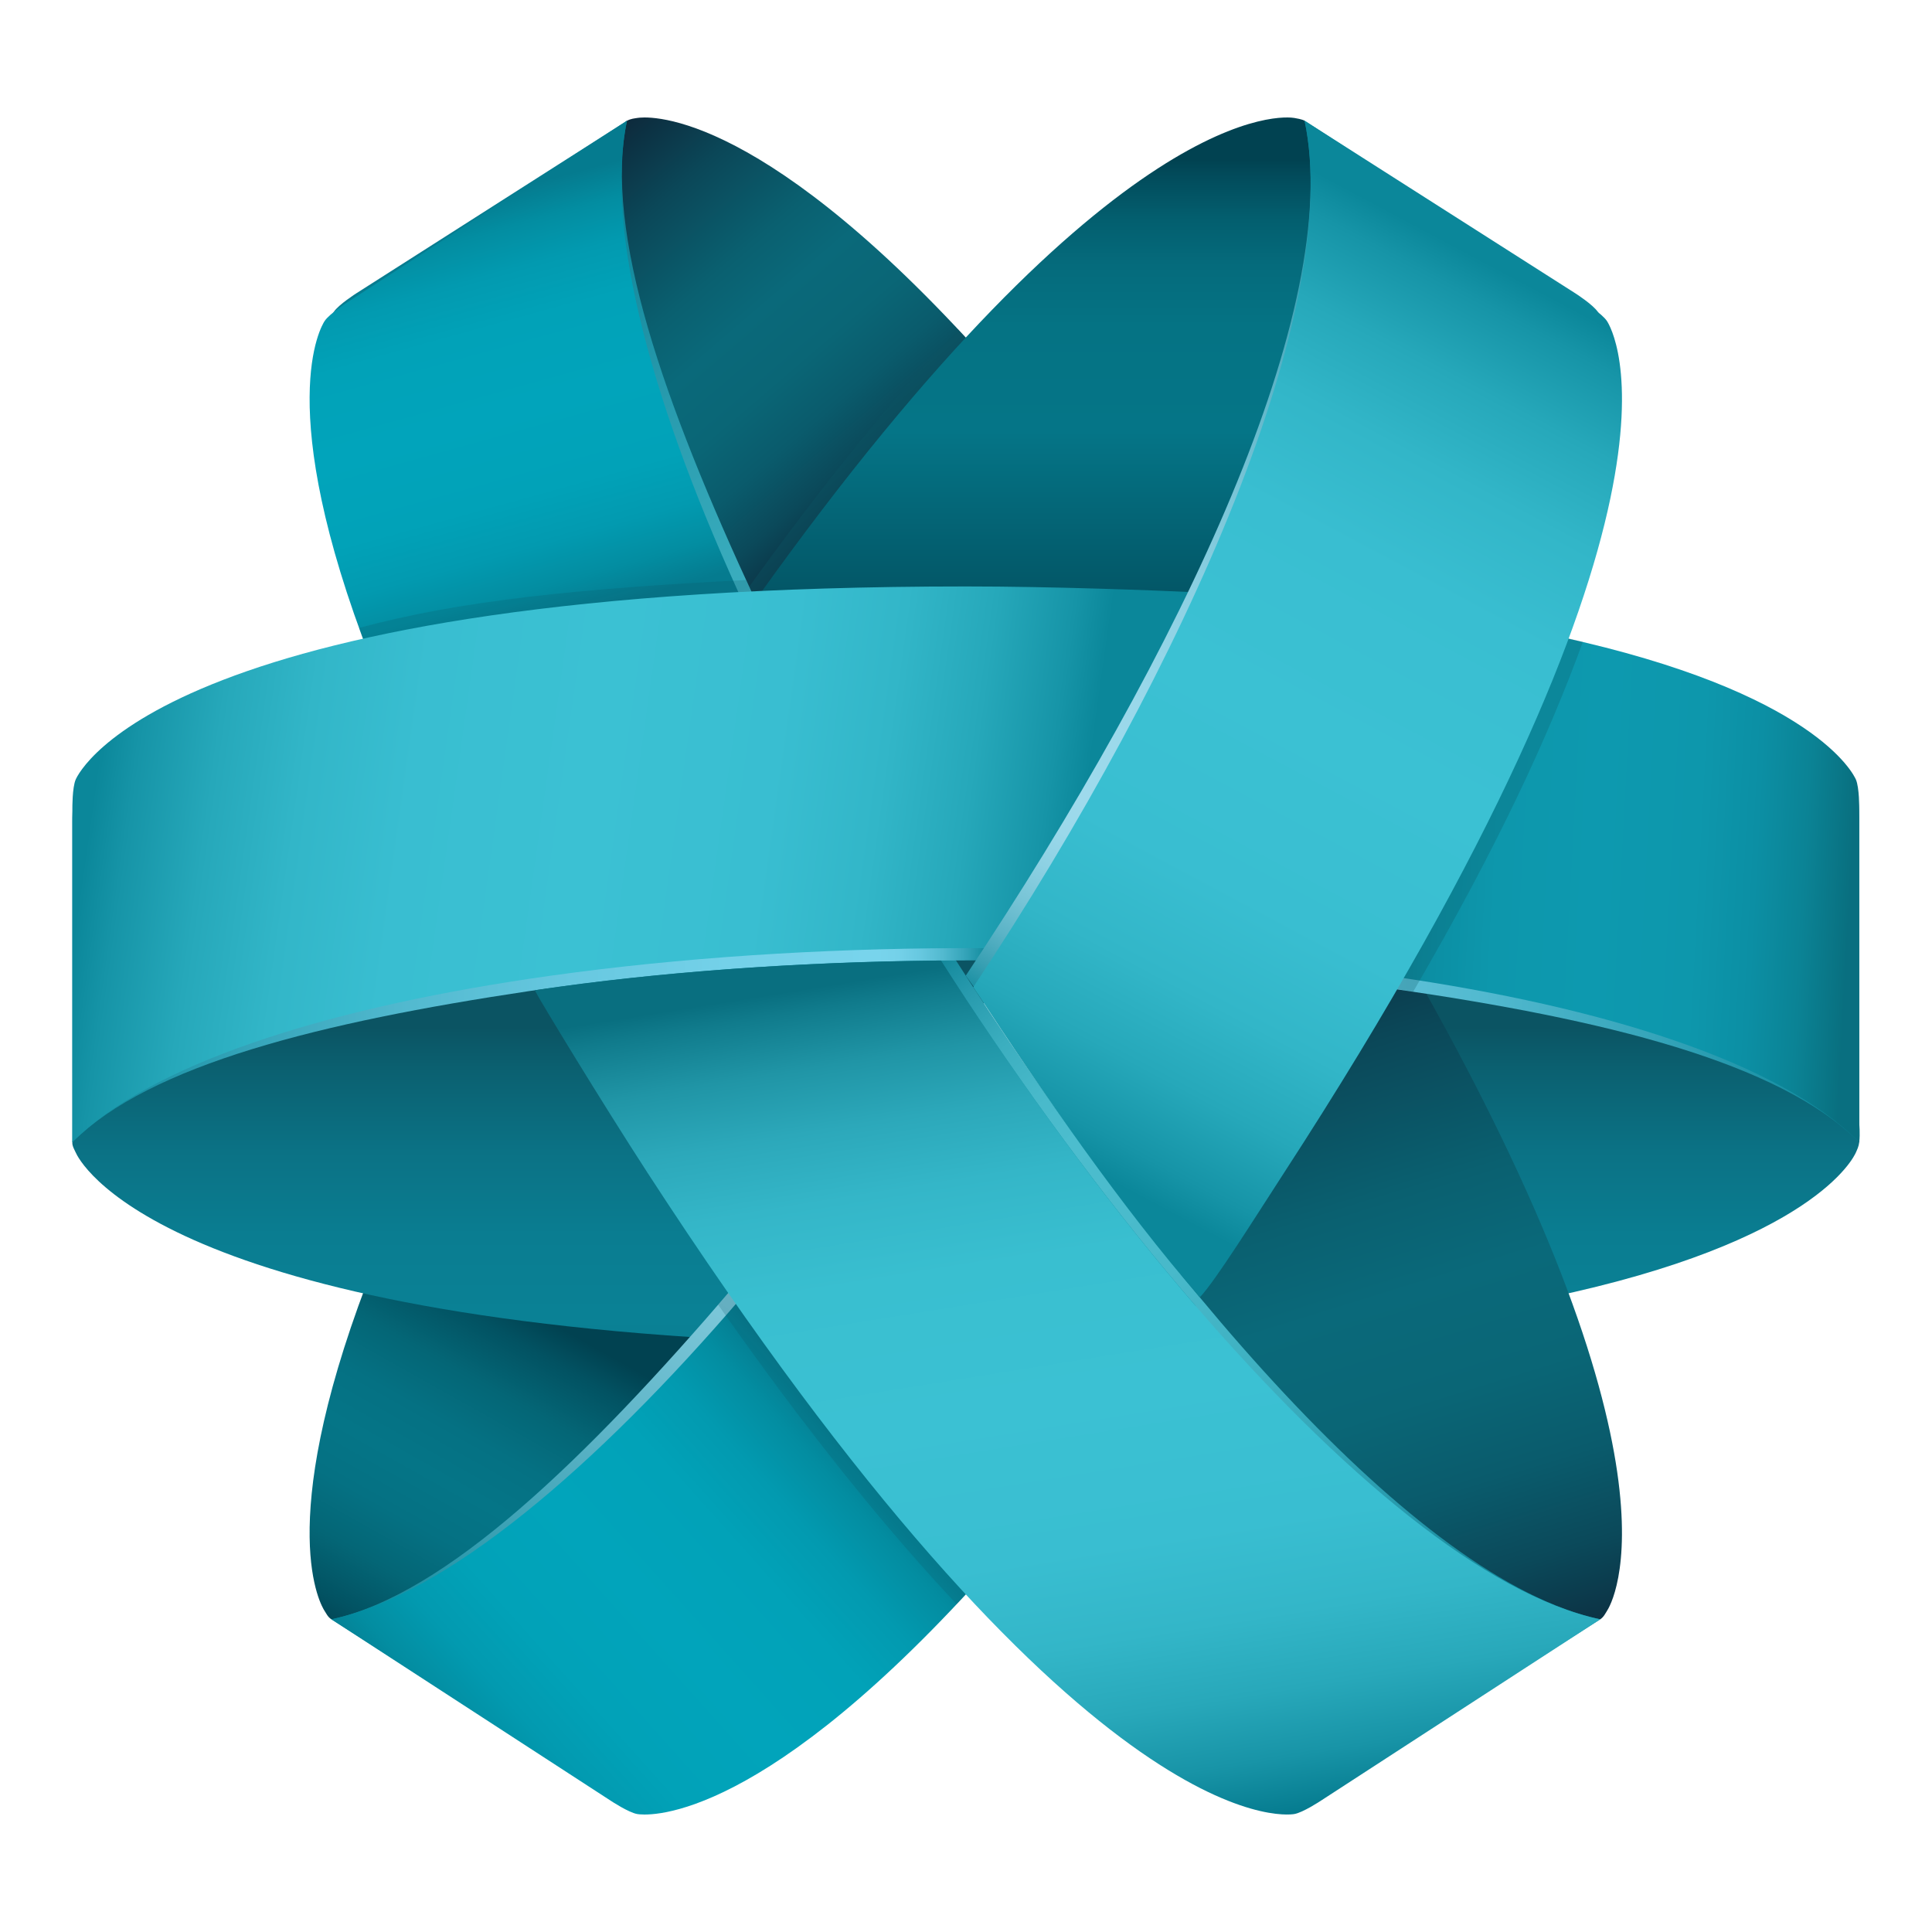 <?xml version="1.0" encoding="utf-8"?>
<!-- Generator: Adobe Illustrator 16.0.4, SVG Export Plug-In . SVG Version: 6.00 Build 0)  -->
<!DOCTYPE svg PUBLIC "-//W3C//DTD SVG 1.1//EN" "http://www.w3.org/Graphics/SVG/1.1/DTD/svg11.dtd">
<svg version="1.1" id="Calque_1" xmlns="http://www.w3.org/2000/svg" xmlns:xlink="http://www.w3.org/1999/xlink" x="0px" y="0px"
	 width="216px" height="216px" viewBox="0 0 216 216" enable-background="new 0 0 216 216" xml:space="preserve">
<g>
	<linearGradient id="SVGID_1_" gradientUnits="userSpaceOnUse" x1="112.847" y1="110.828" x2="104.831" y2="101.476">
		<stop  offset="0" style="stop-color:#0B5463"/>
		<stop  offset="1" style="stop-color:#0B5463"/>
	</linearGradient>
	<polygon fill="url(#SVGID_1_)" points="102.283,103.891 114.611,103.467 108.446,115.113 	"/>
	<linearGradient id="SVGID_2_" gradientUnits="userSpaceOnUse" x1="181.846" y1="114.861" x2="181.846" y2="179.139">
		<stop  offset="0" style="stop-color:#0B5463"/>
		<stop  offset="0.07" style="stop-color:#0B6070"/>
		<stop  offset="0.216" style="stop-color:#0B7285"/>
		<stop  offset="0.361" style="stop-color:#0A7D91"/>
		<stop  offset="0.5" style="stop-color:#0A8195"/>
		<stop  offset="0.639" style="stop-color:#0A7D91"/>
		<stop  offset="0.783" style="stop-color:#0B7285"/>
		<stop  offset="0.93" style="stop-color:#0B6070"/>
		<stop  offset="1" style="stop-color:#0B5463"/>
	</linearGradient>
	<path fill="url(#SVGID_2_)" d="M155.777,106.82c45.553,7.381,52.088,18.775,52.088,18.775c0-0.002,0.111,1.145,0,2.107
		c-0.055,0.482-0.242,0.842-0.371,1.141c-0.262,0.602-4.766,10.004-34.201,16.201L155.777,106.82z"/>
	<linearGradient id="SVGID_3_" gradientUnits="userSpaceOnUse" x1="39.023" y1="184.022" x2="59.879" y2="146.886">
		<stop  offset="0" style="stop-color:#014251"/>
		<stop  offset="0.086" style="stop-color:#025262"/>
		<stop  offset="0.227" style="stop-color:#046676"/>
		<stop  offset="0.366" style="stop-color:#057183"/>
		<stop  offset="0.5" style="stop-color:#057587"/>
		<stop  offset="0.634" style="stop-color:#057183"/>
		<stop  offset="0.773" style="stop-color:#046676"/>
		<stop  offset="0.914" style="stop-color:#025262"/>
		<stop  offset="1" style="stop-color:#014251"/>
	</linearGradient>
	<path fill="url(#SVGID_3_)" d="M40.986,143.514c-10.369,27.344-5.049,36.055-4.692,36.596c0.181,0.271,0.349,0.668,0.755,0.932
		c0.157,0.104,2.143-0.377,2.143-0.377s18.623-0.936,40.443-31.941L40.986,143.514z"/>
	<linearGradient id="SVGID_4_" gradientUnits="userSpaceOnUse" x1="98.556" y1="57.944" x2="64.034" y2="17.668">
		<stop  offset="0" style="stop-color:#0D283A"/>
		<stop  offset="0.028" style="stop-color:#0C3042"/>
		<stop  offset="0.135" style="stop-color:#0B495A"/>
		<stop  offset="0.247" style="stop-color:#0A5B6C"/>
		<stop  offset="0.365" style="stop-color:#0A6676"/>
		<stop  offset="0.5" style="stop-color:#0A697A"/>
		<stop  offset="0.618" style="stop-color:#0A6070"/>
		<stop  offset="0.812" style="stop-color:#0B4758"/>
		<stop  offset="1" style="stop-color:#0D283A"/>
	</linearGradient>
	<path fill="url(#SVGID_4_)" d="M109.02,38.875C84.038,11.5,71.957,13.07,71.258,13.186c-0.35,0.059-0.69,0.072-1.158,0.311
		c-0.832,0.426-1.77,3.182-1.77,3.182s-5.283,15.117,15.867,55.791L109.02,38.875z"/>
	<linearGradient id="SVGID_5_" gradientUnits="userSpaceOnUse" x1="166.89" y1="188.432" x2="140.22" y2="102.517">
		<stop  offset="0" style="stop-color:#0D283A"/>
		<stop  offset="0.028" style="stop-color:#0C3042"/>
		<stop  offset="0.135" style="stop-color:#0B495A"/>
		<stop  offset="0.247" style="stop-color:#0A5B6C"/>
		<stop  offset="0.365" style="stop-color:#0A6676"/>
		<stop  offset="0.5" style="stop-color:#0A697A"/>
		<stop  offset="0.618" style="stop-color:#0A6070"/>
		<stop  offset="0.812" style="stop-color:#0B4758"/>
		<stop  offset="1" style="stop-color:#0D283A"/>
	</linearGradient>
	<path fill="url(#SVGID_5_)" d="M130.812,144.072c33.871,38.717,45.762,36.561,45.762,36.561s2.182,0.508,2.332,0.41
		c0.404-0.266,0.572-0.662,0.752-0.934c0.482-0.73,10.053-16.422-22.443-72.979L130.812,144.072z"/>
	<linearGradient id="SVGID_6_" gradientUnits="userSpaceOnUse" x1="47.538" y1="114.86" x2="47.538" y2="179.138">
		<stop  offset="0" style="stop-color:#0B5463"/>
		<stop  offset="0.07" style="stop-color:#0B6070"/>
		<stop  offset="0.216" style="stop-color:#0B7285"/>
		<stop  offset="0.361" style="stop-color:#0A7D91"/>
		<stop  offset="0.5" style="stop-color:#0A8195"/>
		<stop  offset="0.639" style="stop-color:#0A7D91"/>
		<stop  offset="0.783" style="stop-color:#0B7285"/>
		<stop  offset="0.93" style="stop-color:#0B6070"/>
		<stop  offset="1" style="stop-color:#0B5463"/>
	</linearGradient>
	<path fill="url(#SVGID_6_)" d="M86.99,150.014c-69.822-2.939-78.172-20.346-78.529-21.17c-0.109-0.25-0.417-0.746-0.371-1.141
		c0.145-1.238,2.695-3.439,2.695-3.439s18.578-11.404,49.362-17.545L86.99,150.014z"/>
	<linearGradient id="SVGID_7_" gradientUnits="userSpaceOnUse" x1="82.904" y1="51.787" x2="108.139" y2="51.787">
		<stop  offset="0" style="stop-color:#0B5463"/>
		<stop  offset="1" style="stop-color:#0B5463"/>
	</linearGradient>
	<path opacity="0.4" fill="url(#SVGID_7_)" d="M107.084,36.783c-6.985,7.438-15.034,17.199-24.18,30.008h1.784
		c5.405-6.887,18.892-23.848,23.45-28.838L107.084,36.783z"/>
	<linearGradient id="SVGID_8_" gradientUnits="userSpaceOnUse" x1="116.232" y1="78.471" x2="116.232" y2="17.843">
		<stop  offset="0" style="stop-color:#014251"/>
		<stop  offset="0.5" style="stop-color:#057587"/>
		<stop  offset="0.693" style="stop-color:#057384"/>
		<stop  offset="0.804" style="stop-color:#056B7C"/>
		<stop  offset="0.893" style="stop-color:#035E6E"/>
		<stop  offset="0.971" style="stop-color:#024B5B"/>
		<stop  offset="1" style="stop-color:#014251"/>
	</linearGradient>
	<path fill="url(#SVGID_8_)" d="M135.287,68.23c18.262-43.152,11.109-53.051,11.109-53.051s-0.377-1.594-0.541-1.684
		c-0.309-0.168-0.918-0.268-1.159-0.309c-0.884-0.148-19.868-2.605-60.008,53.604L135.287,68.23z"/>
	<linearGradient id="SVGID_9_" gradientUnits="userSpaceOnUse" x1="60.854" y1="196.14" x2="171.613" y2="28.719">
		<stop  offset="0" style="stop-color:#0B879A"/>
		<stop  offset="0.082" style="stop-color:#379FB2"/>
		<stop  offset="0.168" style="stop-color:#5CB4C7"/>
		<stop  offset="0.253" style="stop-color:#79C5D7"/>
		<stop  offset="0.337" style="stop-color:#8DD1E3"/>
		<stop  offset="0.42" style="stop-color:#9AD8EA"/>
		<stop  offset="0.5" style="stop-color:#9EDAEC"/>
		<stop  offset="0.58" style="stop-color:#9AD8EA"/>
		<stop  offset="0.663" style="stop-color:#8DD1E3"/>
		<stop  offset="0.747" style="stop-color:#79C5D7"/>
		<stop  offset="0.833" style="stop-color:#5CB4C7"/>
		<stop  offset="0.918" style="stop-color:#379FB2"/>
		<stop  offset="1" style="stop-color:#0B879A"/>
	</linearGradient>
	<path fill="url(#SVGID_9_)" d="M107.643,176.496c-24.74,26.969-36.709,25.414-37.406,25.299c-0.967-0.162-2.927-1.459-2.927-1.459
		l-30.261-19.295c12.742-2.709,28.422-17.855,44.926-37.119L107.643,176.496z"/>
	<linearGradient id="SVGID_10_" gradientUnits="userSpaceOnUse" x1="50.899" y1="199.496" x2="94.768" y2="160.218">
		<stop  offset="0" style="stop-color:#057B8F"/>
		<stop  offset="0.082" style="stop-color:#038DA1"/>
		<stop  offset="0.181" style="stop-color:#029AB0"/>
		<stop  offset="0.301" style="stop-color:#01A2B8"/>
		<stop  offset="0.5" style="stop-color:#01A4BB"/>
		<stop  offset="0.699" style="stop-color:#01A2B8"/>
		<stop  offset="0.819" style="stop-color:#029AB0"/>
		<stop  offset="0.918" style="stop-color:#038DA1"/>
		<stop  offset="1" style="stop-color:#057B8F"/>
	</linearGradient>
	<path fill="url(#SVGID_10_)" d="M108.662,177.518c-24.74,26.967-36.708,25.412-37.404,25.297c-0.969-0.162-2.928-1.459-2.928-1.459
		l-31.281-20.314c12.742-2.709,29.441-16.834,45.945-36.098L108.662,177.518z"/>
	<linearGradient id="SVGID_11_" gradientUnits="userSpaceOnUse" x1="46.975" y1="27.57" x2="148.841" y2="197.347">
		<stop  offset="0" style="stop-color:#057B8F"/>
		<stop  offset="0.018" style="stop-color:#0A8093"/>
		<stop  offset="0.141" style="stop-color:#279AAD"/>
		<stop  offset="0.263" style="stop-color:#3BAEBF"/>
		<stop  offset="0.384" style="stop-color:#48B9CA"/>
		<stop  offset="0.5" style="stop-color:#4CBDCE"/>
		<stop  offset="0.616" style="stop-color:#48B9CA"/>
		<stop  offset="0.737" style="stop-color:#3BAEBF"/>
		<stop  offset="0.859" style="stop-color:#279AAD"/>
		<stop  offset="0.982" style="stop-color:#0A8093"/>
		<stop  offset="1" style="stop-color:#057B8F"/>
	</linearGradient>
	<path fill="url(#SVGID_11_)" d="M42.471,72.678c-10.99-28.297-5.519-37.258-5.156-37.807c0.541-0.818,2.524-2.08,2.524-2.08
		L70.1,13.496c-2.627,12.354,4.059,31.447,14.324,53.541L42.471,72.678z"/>
	<linearGradient id="SVGID_12_" gradientUnits="userSpaceOnUse" x1="157.16" y1="196.315" x2="91.66" y2="113.815">
		<stop  offset="0" style="stop-color:#057B8F"/>
		<stop  offset="0.026" style="stop-color:#0A8093"/>
		<stop  offset="0.205" style="stop-color:#279AAD"/>
		<stop  offset="0.384" style="stop-color:#3BAEBF"/>
		<stop  offset="0.56" style="stop-color:#48B9CA"/>
		<stop  offset="0.73" style="stop-color:#4CBDCE"/>
		<stop  offset="0.792" style="stop-color:#48B9CA"/>
		<stop  offset="0.858" style="stop-color:#3BAEBF"/>
		<stop  offset="0.924" style="stop-color:#279AAD"/>
		<stop  offset="0.991" style="stop-color:#0A8093"/>
		<stop  offset="1" style="stop-color:#057B8F"/>
	</linearGradient>
	<path fill="url(#SVGID_12_)" d="M106.226,106.365c-15.667,0.17-31.37,1.221-45.417,3.326c0.451,0.945,7.535,12.602,12.601,20.4
		c48.579,74.805,71.339,71.863,72.308,71.701c0.967-0.16,2.928-1.457,2.928-1.457l30.262-19.293
		C158.289,176.66,129.629,143.062,106.226,106.365z"/>
	<linearGradient id="SVGID_13_" gradientUnits="userSpaceOnUse" x1="62.514" y1="69.165" x2="49.761" y2="23.254">
		<stop  offset="0" style="stop-color:#057B8F"/>
		<stop  offset="0.082" style="stop-color:#038DA1"/>
		<stop  offset="0.181" style="stop-color:#029AB0"/>
		<stop  offset="0.301" style="stop-color:#01A2B8"/>
		<stop  offset="0.5" style="stop-color:#01A4BB"/>
		<stop  offset="0.699" style="stop-color:#01A2B8"/>
		<stop  offset="0.819" style="stop-color:#029AB0"/>
		<stop  offset="0.918" style="stop-color:#038DA1"/>
		<stop  offset="1" style="stop-color:#057B8F"/>
	</linearGradient>
	<path fill="url(#SVGID_13_)" d="M41.451,73.699c-10.99-28.299-5.519-37.26-5.157-37.809c0.542-0.816,2.524-2.08,2.524-2.08
		L70.1,13.496c-2.627,12.354,3.038,32.469,13.303,54.561L41.451,73.699z"/>
	<linearGradient id="SVGID_14_" gradientUnits="userSpaceOnUse" x1="206.942" y1="100.124" x2="8.244" y2="100.124">
		<stop  offset="0" style="stop-color:#0B879A"/>
		<stop  offset="0.013" style="stop-color:#118B9E"/>
		<stop  offset="0.112" style="stop-color:#36A5BA"/>
		<stop  offset="0.211" style="stop-color:#53BAD0"/>
		<stop  offset="0.31" style="stop-color:#67C8E0"/>
		<stop  offset="0.407" style="stop-color:#74D1E9"/>
		<stop  offset="0.5" style="stop-color:#78D4EC"/>
		<stop  offset="0.593" style="stop-color:#74D1E9"/>
		<stop  offset="0.69" style="stop-color:#67C8E0"/>
		<stop  offset="0.788" style="stop-color:#53BAD0"/>
		<stop  offset="0.888" style="stop-color:#36A5BA"/>
		<stop  offset="0.987" style="stop-color:#118B9E"/>
		<stop  offset="1" style="stop-color:#0B879A"/>
	</linearGradient>
	<path fill="url(#SVGID_14_)" d="M155.75,110.549c23.613,3.406,43.152,8.193,52.115,17.154V91.777c0,0,0.02-2.35-0.371-3.25
		c-0.26-0.594-4.66-9.783-33.17-15.98L155.75,110.549z"/>
	<linearGradient id="SVGID_15_" gradientUnits="userSpaceOnUse" x1="149.984" y1="97.224" x2="206.776" y2="100.285">
		<stop  offset="0" style="stop-color:#096F80"/>
		<stop  offset="0.006" style="stop-color:#097181"/>
		<stop  offset="0.091" style="stop-color:#0B8395"/>
		<stop  offset="0.188" style="stop-color:#0C8FA4"/>
		<stop  offset="0.305" style="stop-color:#0D97AC"/>
		<stop  offset="0.5" style="stop-color:#0D99AF"/>
		<stop  offset="0.695" style="stop-color:#0D97AC"/>
		<stop  offset="0.812" style="stop-color:#0C8FA4"/>
		<stop  offset="0.909" style="stop-color:#0B8395"/>
		<stop  offset="0.994" style="stop-color:#097181"/>
		<stop  offset="1" style="stop-color:#096F80"/>
	</linearGradient>
	<path fill="url(#SVGID_15_)" d="M155.75,109.178c23.613,3.406,43.152,9.564,52.115,18.525V90.406c0,0,0.02-2.35-0.371-3.25
		c-0.26-0.594-4.66-9.783-33.17-15.98L155.75,109.178z"/>
	<linearGradient id="SVGID_16_" gradientUnits="userSpaceOnUse" x1="8.09" y1="97.32" x2="110.554" y2="97.32">
		<stop  offset="0" style="stop-color:#0B879A"/>
		<stop  offset="0.022" style="stop-color:#118B9E"/>
		<stop  offset="0.197" style="stop-color:#36A5BA"/>
		<stop  offset="0.372" style="stop-color:#53BAD0"/>
		<stop  offset="0.545" style="stop-color:#67C8E0"/>
		<stop  offset="0.715" style="stop-color:#74D1E9"/>
		<stop  offset="0.879" style="stop-color:#78D4EC"/>
		<stop  offset="0.901" style="stop-color:#74D1E9"/>
		<stop  offset="0.925" style="stop-color:#67C8E0"/>
		<stop  offset="0.949" style="stop-color:#53BAD0"/>
		<stop  offset="0.973" style="stop-color:#36A5BA"/>
		<stop  offset="0.997" style="stop-color:#118B9E"/>
		<stop  offset="1" style="stop-color:#0B879A"/>
	</linearGradient>
	<path fill="url(#SVGID_16_)" d="M134.332,67.619c-5.318-0.258-16.663-0.682-26.354-0.682c-89.197,0-99.124,20.689-99.517,21.59
		c-0.391,0.9-0.371,3.25-0.371,3.25v35.926c8.678-8.678,27.775-13.406,50.98-16.885c14.048-2.105,29.596-3.254,45.263-3.424
		c2.771-0.029,5.546-0.029,8.315,0C112.648,107.395,139.65,67.877,134.332,67.619z"/>
	<linearGradient id="SVGID_17_" gradientUnits="userSpaceOnUse" x1="80.148" y1="70.803" x2="41.639" y2="65.388">
		<stop  offset="0" style="stop-color:#0B5463"/>
		<stop  offset="1" style="stop-color:#0B5463"/>
	</linearGradient>
	<path opacity="0.2" fill="url(#SVGID_17_)" d="M83.417,64.846c-18.644,0.945-32.06,2.318-43.277,5.354l0.536,1.471
		c1.021-0.166,2.295-0.514,3.332-0.67c12.669-1.9,26.317-3.637,40.416-3.963L83.417,64.846z"/>
	<linearGradient id="SVGID_18_" gradientUnits="userSpaceOnUse" x1="119.331" y1="103.741" x2="10.507" y2="88.437">
		<stop  offset="0" style="stop-color:#0B879A"/>
		<stop  offset="0.038" style="stop-color:#1694A7"/>
		<stop  offset="0.118" style="stop-color:#26A8BA"/>
		<stop  offset="0.208" style="stop-color:#32B6C8"/>
		<stop  offset="0.318" style="stop-color:#39BED1"/>
		<stop  offset="0.5" style="stop-color:#3BC1D3"/>
		<stop  offset="0.682" style="stop-color:#39BED1"/>
		<stop  offset="0.792" style="stop-color:#32B6C8"/>
		<stop  offset="0.882" style="stop-color:#26A8BA"/>
		<stop  offset="0.962" style="stop-color:#1694A7"/>
		<stop  offset="1" style="stop-color:#0B879A"/>
	</linearGradient>
	<path fill="url(#SVGID_18_)" d="M134.332,66.248c-5.318-0.258-16.663-0.682-26.354-0.682c-89.197,0-99.124,20.689-99.517,21.59
		c-0.391,0.9-0.371,3.25-0.371,3.25v37.297c8.678-8.678,27.775-14.775,50.98-18.256c14.048-2.105,29.596-3.254,45.263-3.424
		c2.771-0.029,5.546-0.029,8.315,0.002C112.648,106.025,139.65,66.506,134.332,66.248z"/>
	<linearGradient id="SVGID_19_" gradientUnits="userSpaceOnUse" x1="169.767" y1="28.396" x2="118.016" y2="117.522">
		<stop  offset="0" style="stop-color:#0B879A"/>
		<stop  offset="0.124" style="stop-color:#379FB2"/>
		<stop  offset="0.252" style="stop-color:#5CB4C7"/>
		<stop  offset="0.38" style="stop-color:#79C5D7"/>
		<stop  offset="0.506" style="stop-color:#8DD1E3"/>
		<stop  offset="0.631" style="stop-color:#9AD8EA"/>
		<stop  offset="0.751" style="stop-color:#9EDAEC"/>
		<stop  offset="0.791" style="stop-color:#9AD8EA"/>
		<stop  offset="0.832" style="stop-color:#8DD1E3"/>
		<stop  offset="0.874" style="stop-color:#79C5D7"/>
		<stop  offset="0.917" style="stop-color:#5CB4C7"/>
		<stop  offset="0.959" style="stop-color:#379FB2"/>
		<stop  offset="1" style="stop-color:#0B879A"/>
	</linearGradient>
	<path fill="url(#SVGID_19_)" d="M107.973,109.08c24.314-36.527,42.305-74.785,37.883-95.584l30.262,19.293
		c0,0,1.98,1.264,2.521,2.082s12.486,20.414-36.095,95.221c-3.575,5.504-6.885,11.99-8.103,12.592
		C126.151,134.578,107.973,109.08,107.973,109.08z"/>
	<linearGradient id="SVGID_20_" gradientUnits="userSpaceOnUse" x1="176.273" y1="73.228" x2="157.431" y2="108.587">
		<stop  offset="0" style="stop-color:#0B5463"/>
		<stop  offset="1" style="stop-color:#0B5463"/>
	</linearGradient>
	<path opacity="0.25" fill="url(#SVGID_20_)" d="M175.205,71.334c-5.281,12.918-11.025,25.32-19.455,39.146l2.229,0.424
		c9.654-16.59,15.203-28.775,18.984-39.131L175.205,71.334z"/>
	<linearGradient id="SVGID_21_" gradientUnits="userSpaceOnUse" x1="168.07" y1="30.355" x2="116.156" y2="127.777">
		<stop  offset="0" style="stop-color:#0B879A"/>
		<stop  offset="0.038" style="stop-color:#1694A7"/>
		<stop  offset="0.118" style="stop-color:#26A8BA"/>
		<stop  offset="0.208" style="stop-color:#32B6C8"/>
		<stop  offset="0.318" style="stop-color:#39BED1"/>
		<stop  offset="0.5" style="stop-color:#3BC1D3"/>
		<stop  offset="0.682" style="stop-color:#39BED1"/>
		<stop  offset="0.792" style="stop-color:#32B6C8"/>
		<stop  offset="0.882" style="stop-color:#26A8BA"/>
		<stop  offset="0.962" style="stop-color:#1694A7"/>
		<stop  offset="1" style="stop-color:#0B879A"/>
	</linearGradient>
	<path fill="url(#SVGID_21_)" d="M143.564,131.111c48.582-74.807,36.637-94.4,36.094-95.221c-0.541-0.816-2.521-2.08-2.521-2.08
		l-31.281-20.314c4.395,20.678-12.936,60.498-37.042,96.871c8.118,12.357,16.496,24.436,25.324,34.678
		C135.896,143.201,140.305,136.129,143.564,131.111z"/>
	<linearGradient id="SVGID_22_" gradientUnits="userSpaceOnUse" x1="172.098" y1="32.549" x2="119.726" y2="130.829">
		<stop  offset="0" style="stop-color:#0B879A"/>
		<stop  offset="0.038" style="stop-color:#1694A7"/>
		<stop  offset="0.118" style="stop-color:#26A8BA"/>
		<stop  offset="0.208" style="stop-color:#32B6C8"/>
		<stop  offset="0.318" style="stop-color:#39BED1"/>
		<stop  offset="0.5" style="stop-color:#3BC1D3"/>
		<stop  offset="0.682" style="stop-color:#39BED1"/>
		<stop  offset="0.792" style="stop-color:#32B6C8"/>
		<stop  offset="0.882" style="stop-color:#26A8BA"/>
		<stop  offset="0.962" style="stop-color:#1694A7"/>
		<stop  offset="1" style="stop-color:#0B879A"/>
	</linearGradient>
	<path fill="url(#SVGID_22_)" d="M133.258,146.396c0.107-0.055,0.26-0.195,0.43-0.375c-8.828-10.242-17.602-22.016-25.719-34.373
		c-0.14,0.209-0.276,0.422-0.416,0.633C107.553,112.281,124.473,139.004,133.258,146.396z"/>
	<linearGradient id="SVGID_23_" gradientUnits="userSpaceOnUse" x1="87.573" y1="144.297" x2="101.006" y2="180.689">
		<stop  offset="0" style="stop-color:#0B5463"/>
		<stop  offset="1" style="stop-color:#0B5463"/>
	</linearGradient>
	<path opacity="0.2" fill="url(#SVGID_23_)" d="M107.977,178.262c-0.398-0.457-18.246-21.541-26.364-33.9l-1.325,1.51
		c10.186,14.547,19.059,25.395,26.666,33.479L107.977,178.262z"/>
	<linearGradient id="SVGID_24_" gradientUnits="userSpaceOnUse" x1="113.082" y1="106.868" x2="128.896" y2="205.322">
		<stop  offset="0" style="stop-color:#096F80"/>
		<stop  offset="0.024" style="stop-color:#107B8C"/>
		<stop  offset="0.089" style="stop-color:#2095A6"/>
		<stop  offset="0.16" style="stop-color:#2CA8BA"/>
		<stop  offset="0.24" style="stop-color:#34B6C8"/>
		<stop  offset="0.338" style="stop-color:#39BFD0"/>
		<stop  offset="0.5" style="stop-color:#3BC1D3"/>
		<stop  offset="0.672" style="stop-color:#39BED1"/>
		<stop  offset="0.775" style="stop-color:#33B6C8"/>
		<stop  offset="0.86" style="stop-color:#28A8BA"/>
		<stop  offset="0.935" style="stop-color:#1894A7"/>
		<stop  offset="1" style="stop-color:#057B8F"/>
	</linearGradient>
	<path fill="url(#SVGID_24_)" d="M133.688,146.021c-8.828-10.242-17.602-22.016-25.719-34.373c-0.929-1.416-1.853-2.834-2.763-4.262
		c-15.667,0.17-31.37,1.219-45.418,3.324c0.451,0.947,7.536,12.602,12.601,20.4c48.58,74.807,71.339,71.865,72.308,71.703
		c0.968-0.162,2.927-1.459,2.927-1.459l31.283-20.312C166.104,178.32,149.809,164.723,133.688,146.021z"/>
</g>
</svg>
